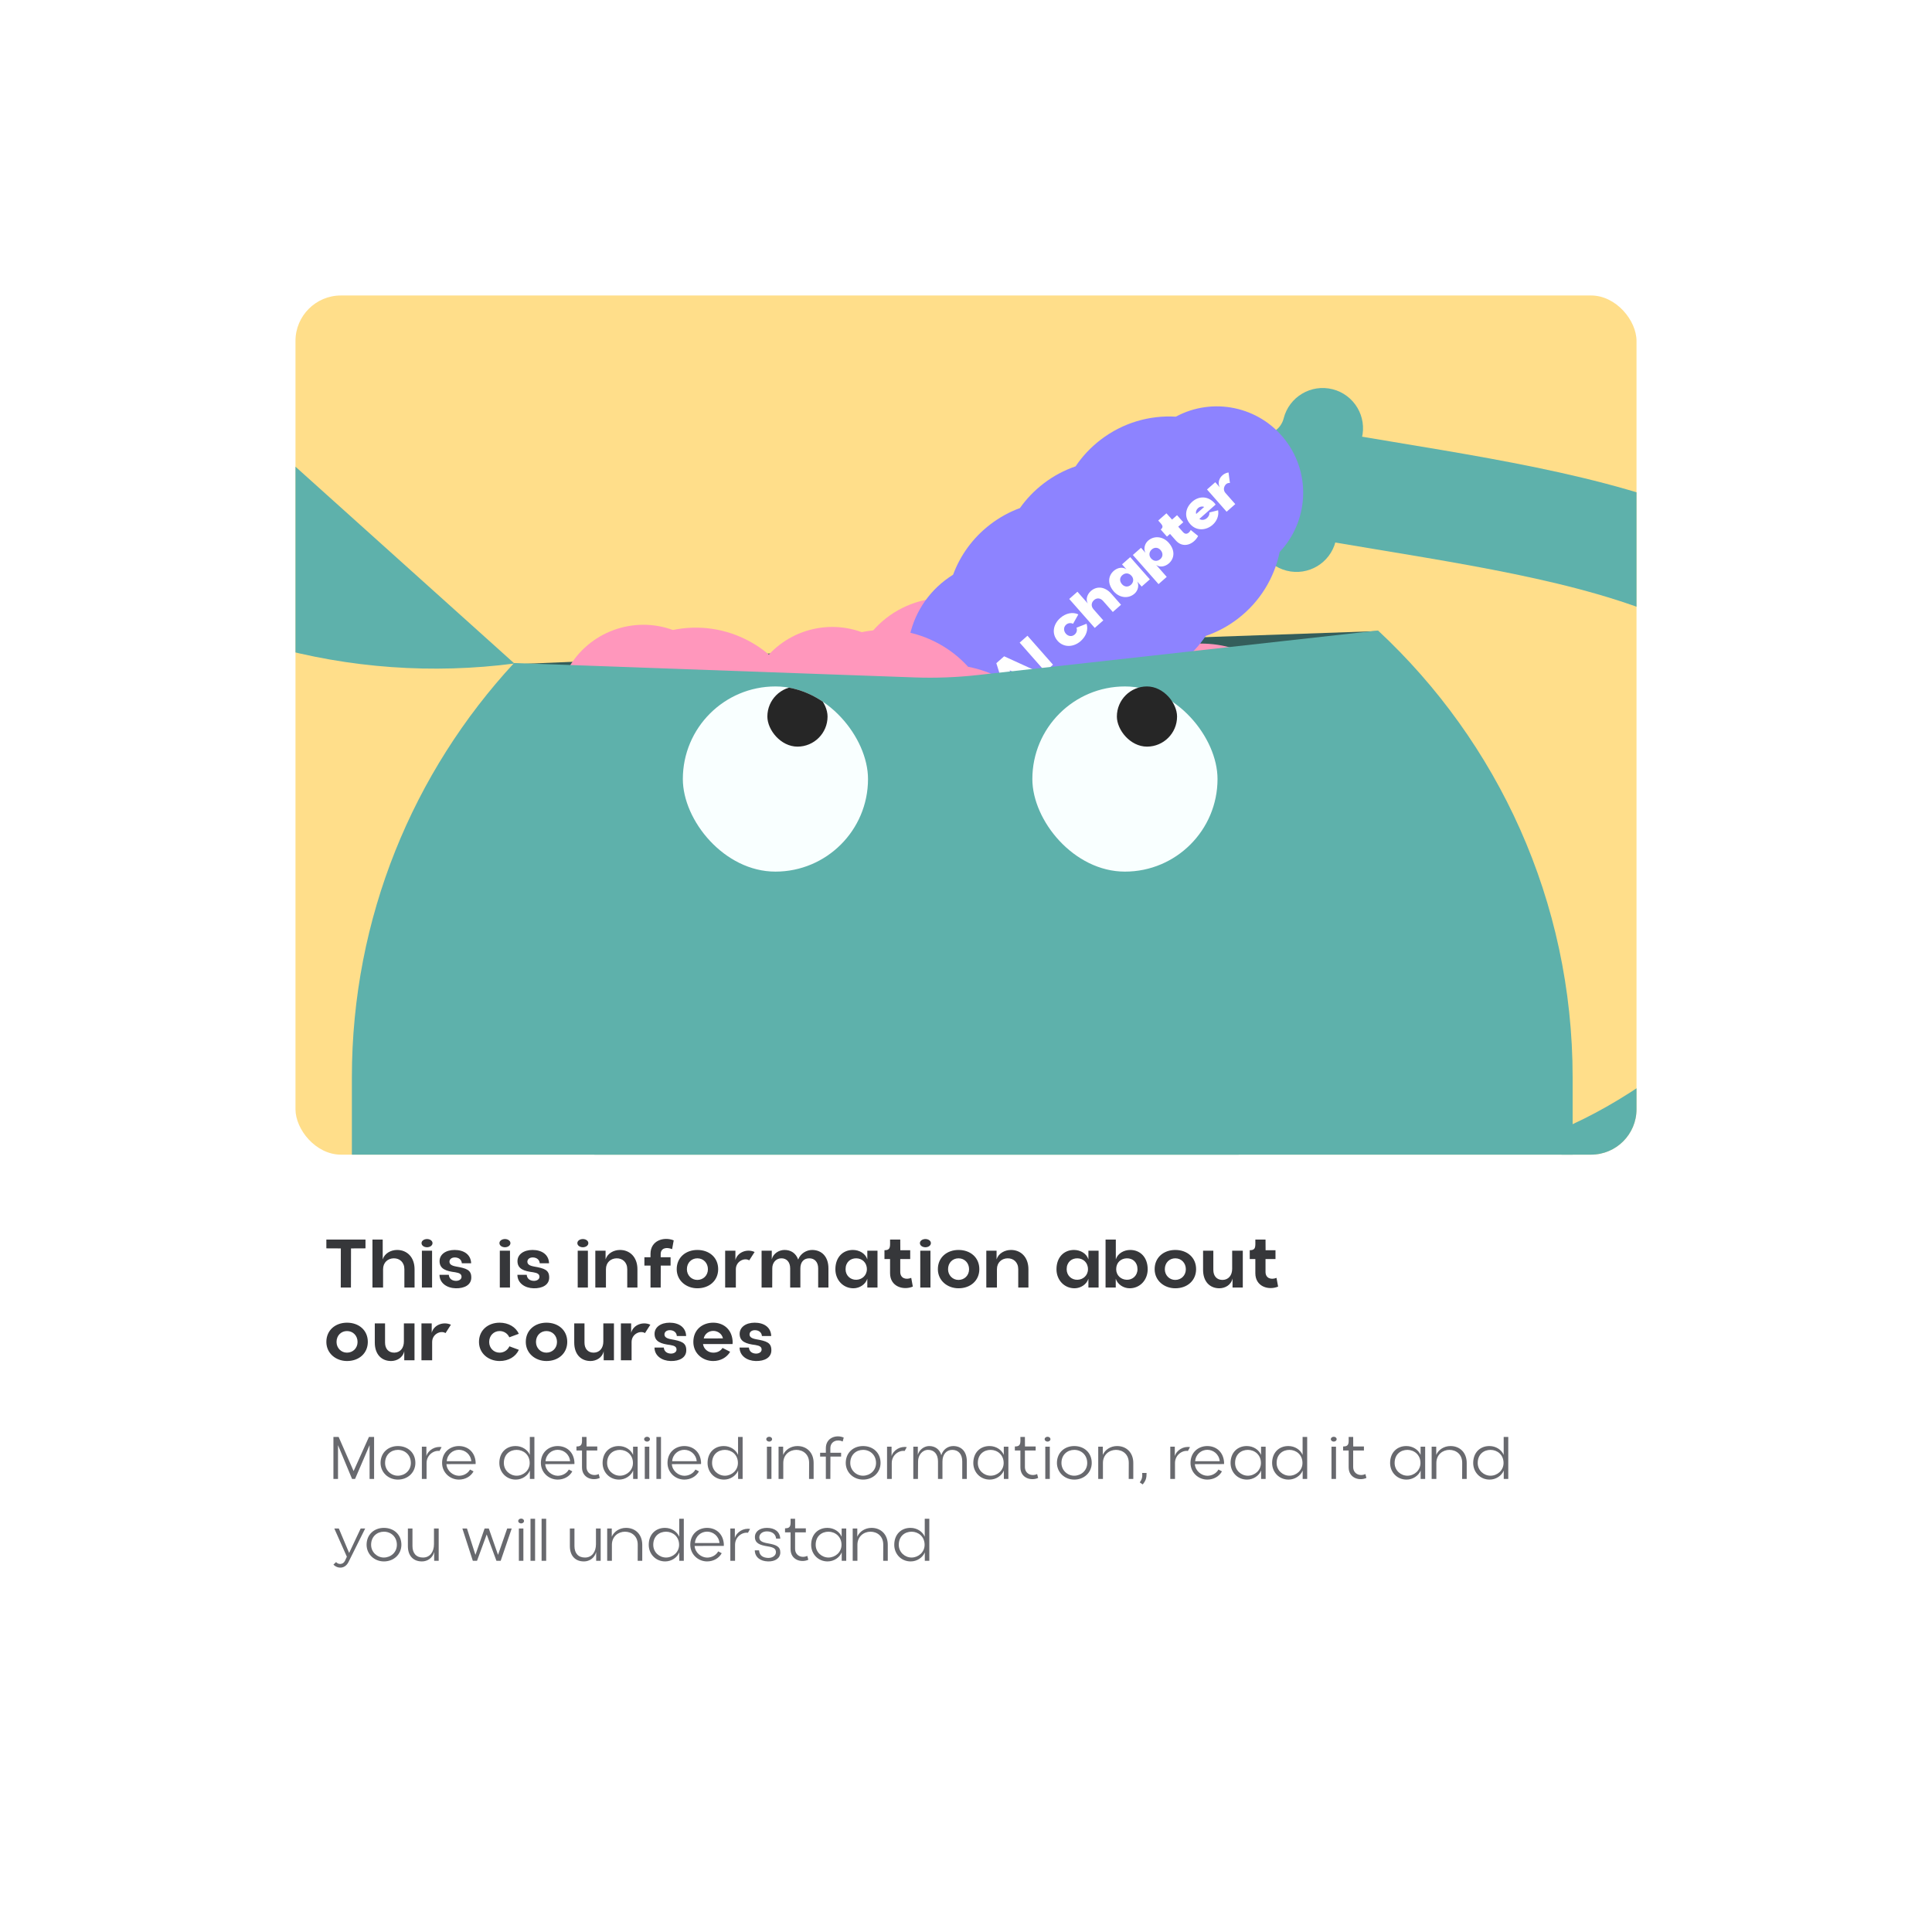 <svg width="425" height="425" viewBox="0 0 425 425" fill="none" xmlns="http://www.w3.org/2000/svg">
<g filter="url(#filter0_d_594_7479)">
<rect x="56.623" y="53" width="312" height="311" rx="17" fill="white"/>
<g clip-path="url(#clip0_594_7479)">
<rect x="65" y="61" width="295" height="189" rx="10" fill="#FFDE8A"/>
<path d="M204.524 138.286L113.33 142.109L128.074 154.85L283.887 145.931L303 134.827L204.524 138.286Z" fill="#345E5B"/>
<path fill-rule="evenodd" clip-rule="evenodd" d="M298.45 94.988C297.553 96.396 297.035 98.095 297.142 99.762C297.215 100.897 297.114 102.063 296.819 103.225C296.499 104.487 295.976 105.643 295.294 106.668C294.254 108.23 293.856 110.23 294.035 112.098C294.13 113.086 294.059 114.107 293.801 115.124C292.597 119.871 287.773 122.742 283.027 121.538C278.281 120.334 275.409 115.51 276.613 110.764C277.041 109.079 276.906 107.196 276.099 105.656C274.868 103.305 274.465 100.508 275.169 97.733C275.931 94.731 277.842 92.325 280.312 90.865C281.347 90.253 282.083 89.206 282.378 88.04C283.582 83.294 288.406 80.423 293.152 81.627C297.898 82.831 300.77 87.654 299.566 92.4C299.327 93.343 298.945 94.211 298.45 94.988Z" fill="#5EB1AB"/>
<path d="M293.789 103.221C351.277 112.998 405.553 118.389 410.913 173.14C414.81 212.946 372.526 245.998 345.949 256.288" stroke="#5EB1AB" stroke-width="23.931"/>
<path fill-rule="evenodd" clip-rule="evenodd" d="M241.615 133.35C230.448 129.917 218.611 136.186 215.177 147.353C211.744 158.52 218.013 170.357 229.18 173.79C229.912 174.015 230.647 174.199 231.383 174.342C234.318 177.716 238.202 180.338 242.792 181.749C245.252 182.506 247.739 182.86 250.183 182.851C252.2 184.232 254.457 185.336 256.916 186.092C259.562 186.906 262.24 187.255 264.862 187.186C266.992 188.716 269.403 189.932 272.049 190.745C277.981 192.569 284.074 192.058 289.34 189.736C298.417 191.007 307.331 185.541 310.112 176.499C312.892 167.457 308.59 157.926 300.366 153.877C297.315 148.998 292.562 145.151 286.63 143.327C283.984 142.514 281.306 142.165 278.684 142.234C276.554 140.703 274.142 139.488 271.497 138.674C269.037 137.918 266.55 137.563 264.106 137.572C262.089 136.191 259.832 135.087 257.373 134.331C252.735 132.905 247.998 132.906 243.636 134.085C242.982 133.809 242.308 133.564 241.615 133.35Z" fill="#FF97BC"/>
<path fill-rule="evenodd" clip-rule="evenodd" d="M228.636 144.255C226.197 132.829 214.958 125.544 203.532 127.983C192.106 130.422 184.821 141.662 187.26 153.087C187.42 153.837 187.618 154.568 187.851 155.28C186.334 159.487 185.935 164.156 186.938 168.852C187.475 171.369 188.376 173.714 189.574 175.844C189.35 178.278 189.485 180.787 190.022 183.303C190.6 186.011 191.6 188.52 192.937 190.776C192.638 193.382 192.75 196.08 193.328 198.787C194.624 204.856 198.037 209.929 202.628 213.396C205.939 221.944 215.054 227.068 224.306 225.093C233.557 223.118 239.785 214.72 239.318 205.567C242.095 200.526 243.14 194.501 241.844 188.43C241.266 185.723 240.267 183.214 238.93 180.957C239.229 178.352 239.116 175.654 238.538 172.947C238.001 170.43 237.1 168.085 235.902 165.955C236.126 163.521 235.991 161.012 235.454 158.496C234.441 153.75 232.133 149.614 228.979 146.377C228.901 145.672 228.788 144.964 228.636 144.255Z" fill="#FF97BC"/>
<path fill-rule="evenodd" clip-rule="evenodd" d="M207.89 123.65C198.621 130.762 196.872 144.042 203.984 153.311C211.096 162.58 224.376 164.329 233.645 157.217C234.252 156.751 234.828 156.258 235.37 155.742C239.822 155.304 244.209 153.658 248.019 150.734C250.061 149.168 251.791 147.346 253.2 145.349C255.494 144.505 257.701 143.305 259.742 141.739C261.938 140.054 263.774 138.074 265.237 135.897C267.719 135.047 270.107 133.787 272.304 132.101C277.228 128.323 280.342 123.061 281.5 117.424C287.795 110.762 288.504 100.33 282.746 92.825C276.987 85.32 266.727 83.305 258.663 87.66C252.918 87.319 247.029 88.965 242.105 92.743C239.909 94.428 238.073 96.408 236.61 98.585C234.128 99.434 231.74 100.695 229.544 102.38C227.502 103.947 225.771 105.769 224.363 107.766C222.069 108.61 219.862 109.81 217.82 111.376C213.971 114.329 211.228 118.19 209.66 122.428C209.056 122.802 208.466 123.209 207.89 123.65Z" fill="#8D83FF"/>
<path d="M223.849 149.081L221.956 150.748L219.172 141.885L220.89 140.371L229.351 144.233L227.469 145.892L225.279 144.906L223.136 146.794L223.849 149.081ZM222.099 143.456L222.521 144.85L223.428 144.05L222.099 143.456ZM231.636 142.22L229.918 143.734L224.304 137.363L226.023 135.849L231.636 142.22ZM237.714 137.037C236.218 138.355 234.064 138.538 232.675 137.001C231.279 135.436 231.658 133.336 233.232 131.95C234.448 130.878 235.972 130.564 237.211 131.153L236.05 133.222C235.564 132.981 234.978 133.017 234.525 133.417C233.907 133.961 233.953 134.812 234.472 135.401C234.991 135.99 235.803 136.114 236.412 135.578C236.885 135.161 236.994 134.585 236.807 134.081L239.023 133.209C239.434 134.493 238.979 135.923 237.714 137.037ZM242.702 132.471L240.82 134.129L235.206 127.758L237.012 126.167L239.283 128.745C238.753 127.754 239.24 126.673 239.946 126.034C241.204 124.892 243.022 124.97 244.468 126.612L246.602 129.035L244.797 130.625L242.654 128.192C242.058 127.517 241.241 127.465 240.641 128.029C240.05 128.566 239.964 129.362 240.559 130.038L242.702 132.471ZM249.61 126.556C248.246 127.792 246.266 127.53 245.025 126.121C243.579 124.48 243.73 122.666 245.031 121.554C245.744 120.943 246.888 120.587 247.794 121.246L246.825 120.145L248.63 118.555L252.942 123.449L251.146 125.031L250.168 123.921C250.631 124.816 250.306 125.926 249.61 126.556ZM248.802 124.628C249.373 124.108 249.461 123.293 248.916 122.675C248.321 121.999 247.52 121.985 246.913 122.503C246.278 123.028 246.226 123.845 246.821 124.521C247.383 125.158 248.211 125.183 248.802 124.628ZM256.657 122.903L254.852 124.493L249.204 118.083L251 116.501L251.969 117.602C251.506 116.706 251.832 115.597 252.518 114.975C253.891 113.731 255.862 114.001 257.103 115.411C258.541 117.042 258.389 118.856 257.098 119.959C256.385 120.57 255.241 120.926 254.335 120.267L256.657 122.903ZM255.217 119.01C255.842 118.494 255.893 117.677 255.298 117.001C254.737 116.364 253.917 116.348 253.336 116.895C252.765 117.415 252.677 118.23 253.213 118.838C253.808 119.514 254.591 119.527 255.217 119.01ZM261.94 112.59L263.561 113.905C262.616 115.732 260.282 116.742 258.65 114.888L257.382 113.45L256.706 114.045L255.337 112.491C256.109 111.811 255.639 111.471 254.788 110.506L256.593 108.915L257.828 110.297L258.928 109.327L260.298 110.882L259.187 111.86L260.234 113.047C260.795 113.684 261.447 113.47 261.94 112.59ZM266.751 111.455C265.38 112.662 263.241 112.901 261.829 111.298C260.298 109.561 260.898 107.575 262.269 106.367C263.649 105.151 265.449 105.091 266.846 106.347C267.045 106.514 267.266 106.765 267.416 106.993L263.835 110.149C264.35 110.5 264.995 110.395 265.467 109.997C265.9 109.632 266.102 109.18 266.039 108.739L267.956 108.249C268.159 109.374 267.736 110.587 266.751 111.455ZM263.137 109.066L264.894 107.518C264.469 107.327 263.915 107.437 263.528 107.796C263.17 108.11 262.992 108.628 263.137 109.066ZM271.733 106.894L269.832 108.569L265.519 103.675L267.334 102.076L268.329 103.205C267.595 101.846 268.648 100.181 270.25 99.936L270.559 102.252C269.548 102.097 268.765 103.524 269.573 104.442L271.733 106.894Z" fill="white"/>
<path fill-rule="evenodd" clip-rule="evenodd" d="M224.418 200.196C234.618 205.894 247.505 202.244 253.203 192.045C258.901 181.845 255.251 168.958 245.052 163.26C244.383 162.886 243.703 162.553 243.014 162.259C240.85 158.344 237.602 154.967 233.41 152.625C231.163 151.37 228.805 150.502 226.413 149.999C224.73 148.226 222.755 146.674 220.509 145.419C218.093 144.069 215.548 143.167 212.97 142.685C211.207 140.742 209.104 139.047 206.688 137.697C201.27 134.671 195.205 133.893 189.57 135.061C180.96 131.916 171.099 135.393 166.485 143.651C161.872 151.91 164.081 162.13 171.273 167.812C173.233 173.223 177.075 177.98 182.494 181.007C184.91 182.357 187.455 183.259 190.033 183.741C191.795 185.684 193.898 187.378 196.315 188.728C198.562 189.983 200.919 190.852 203.312 191.355C204.994 193.128 206.969 194.68 209.216 195.935C213.452 198.301 218.083 199.293 222.596 199.055C223.178 199.461 223.785 199.842 224.418 200.196Z" fill="#FF97BC"/>
<path fill-rule="evenodd" clip-rule="evenodd" d="M182.871 199.72C193.071 205.418 205.958 201.769 211.656 191.569C217.354 181.369 213.704 168.482 203.505 162.784C202.836 162.411 202.156 162.077 201.467 161.783C199.303 157.869 196.055 154.491 191.863 152.149C189.616 150.894 187.258 150.026 184.866 149.523C183.184 147.75 181.208 146.198 178.962 144.943C176.546 143.593 174.001 142.691 171.423 142.209C169.66 140.266 167.557 138.572 165.141 137.222C159.723 134.195 153.658 133.418 148.023 134.585C139.414 131.44 129.552 134.917 124.938 143.176C120.325 151.434 122.535 161.654 129.726 167.336C131.686 172.747 135.528 177.504 140.947 180.531C143.363 181.881 145.908 182.783 148.486 183.265C150.248 185.208 152.352 186.903 154.768 188.253C157.015 189.508 159.373 190.376 161.765 190.879C163.447 192.652 165.423 194.204 167.669 195.459C171.905 197.825 176.537 198.817 181.049 198.579C181.631 198.985 182.238 199.367 182.871 199.72Z" fill="#FF97BC"/>
<path fill-rule="evenodd" clip-rule="evenodd" d="M113.083 141.852C90.939 165.794 77.406 197.817 77.406 233.001V369.45C77.406 443.606 137.521 503.721 211.677 503.721C285.832 503.721 345.947 443.606 345.947 369.45V233.001C345.947 194.184 329.476 159.214 303.14 134.7L215.058 144.498C210.454 145.01 205.817 145.184 201.187 145.018L113.083 141.852Z" fill="#5EB1AB"/>
<g clip-path="url(#clip1_594_7479)">
<rect x="150.211" y="147.004" width="40.734" height="40.734" rx="20.367" fill="#F9FFFF"/>
<rect x="168.805" y="147.004" width="13.239" height="13.239" rx="6.619" fill="#262626"/>
</g>
<rect x="227.096" y="147.004" width="40.734" height="40.734" rx="20.367" fill="#F9FFFF"/>
<rect x="245.689" y="147.004" width="13.239" height="13.239" rx="6.619" fill="#262626"/>
<rect x="130.75" y="192.824" width="141.731" height="67.717" fill="#5EB1AB"/>
<path fill-rule="evenodd" clip-rule="evenodd" d="M9.819 111.941C39.752 136.898 77.338 146.619 113.159 141.958L45.891 81.484C43.129 79.001 40.184 76.73 37.08 74.691L-37.397 25.744C-33.274 58.238 -17.323 89.311 9.819 111.941Z" fill="#5EB1AB"/>
</g>
<path d="M77.2 279.235H74.96L74.976 270.627L71.792 270.611V268.675H80.4V270.611L77.216 270.627L77.2 279.235ZM84.268 279.235H81.932V268.675H84.188V273.043C84.604 271.699 85.98 270.979 87.324 270.963C89.516 270.947 91.196 272.531 91.196 275.219V279.235H88.956V275.203C88.956 273.667 87.916 272.787 86.62 272.803C85.34 272.819 84.268 273.699 84.268 275.203V279.235ZM93.944 270.371C93.32 270.371 92.728 270.019 92.728 269.459C92.728 268.915 93.32 268.563 93.944 268.563C94.552 268.563 95.144 268.915 95.144 269.459C95.144 270.019 94.552 270.371 93.944 270.371ZM95.048 279.235H92.808V271.123H95.048V279.235ZM100.233 279.395C98.312 279.347 96.697 278.259 96.68 276.435H98.728C98.808 277.331 99.465 277.731 100.265 277.763C100.921 277.779 101.513 277.459 101.529 276.899C101.545 276.307 101.145 276.035 100.169 275.875C98.105 275.619 96.728 275.139 96.697 273.475C96.665 271.955 98.056 270.963 100.009 270.963C102.025 270.963 103.577 271.955 103.641 273.891H101.593C101.545 273.139 100.953 272.627 100.089 272.611C99.353 272.595 98.873 272.995 98.873 273.555C98.888 274.099 99.288 274.419 100.345 274.611C102.633 275.011 103.689 275.363 103.673 277.043C103.673 278.627 102.201 279.443 100.233 279.395ZM111.083 270.371C110.459 270.371 109.867 270.019 109.867 269.459C109.867 268.915 110.459 268.563 111.083 268.563C111.691 268.563 112.283 268.915 112.283 269.459C112.283 270.019 111.691 270.371 111.083 270.371ZM112.187 279.235H109.947V271.123H112.187V279.235ZM117.371 279.395C115.451 279.347 113.835 278.259 113.819 276.435H115.867C115.947 277.331 116.603 277.731 117.403 277.763C118.059 277.779 118.651 277.459 118.667 276.899C118.683 276.307 118.283 276.035 117.307 275.875C115.243 275.619 113.867 275.139 113.835 273.475C113.803 271.955 115.195 270.963 117.147 270.963C119.163 270.963 120.715 271.955 120.779 273.891H118.731C118.683 273.139 118.091 272.627 117.227 272.611C116.491 272.595 116.011 272.995 116.011 273.555C116.027 274.099 116.427 274.419 117.483 274.611C119.771 275.011 120.827 275.363 120.811 277.043C120.811 278.627 119.339 279.443 117.371 279.395ZM128.221 270.371C127.597 270.371 127.005 270.019 127.005 269.459C127.005 268.915 127.597 268.563 128.221 268.563C128.829 268.563 129.421 268.915 129.421 269.459C129.421 270.019 128.829 270.371 128.221 270.371ZM129.325 279.235H127.085V271.123H129.325V279.235ZM133.294 279.235H130.958V271.123H133.214V273.043C133.63 271.699 135.006 270.979 136.35 270.963C138.542 270.947 140.222 272.531 140.222 275.219V279.235H137.982V275.203C137.982 273.667 136.942 272.787 135.646 272.803C134.366 272.819 133.294 273.699 133.294 275.203V279.235ZM145.338 279.235H143.098V274.403H141.754V272.563H143.098V271.811C143.098 268.867 146.042 267.987 148.202 268.851L147.85 270.787C146.586 270.275 145.338 270.547 145.338 271.875V272.563H147.514V274.403H145.354L145.338 279.235ZM153.407 279.395C150.959 279.395 148.879 277.715 148.863 275.219C148.847 272.611 150.863 270.963 153.407 270.963C155.999 270.963 157.999 272.611 157.983 275.219C157.967 277.683 156.063 279.395 153.407 279.395ZM153.391 277.555C154.703 277.555 155.727 276.579 155.727 275.203C155.727 273.827 154.735 272.803 153.407 272.803C152.111 272.803 151.103 273.779 151.103 275.203C151.103 276.531 152.111 277.555 153.391 277.555ZM161.871 279.235H159.519V271.123H161.775V273.187C162.223 271.443 164.335 270.643 165.999 271.411L164.815 273.251C163.743 272.579 161.871 273.475 161.871 275.203V279.235ZM169.87 279.235H167.534V271.123H169.774V273.043C170.062 271.763 171.342 270.979 172.542 270.963C173.998 270.947 175.086 271.699 175.582 273.075C176.094 271.747 177.39 270.947 178.702 270.963C180.766 270.995 182.238 272.435 182.238 275.011V279.235H179.982V275.011C179.982 273.667 179.23 272.787 177.998 272.803C176.766 272.819 176.062 273.683 176.062 275.027V279.235H173.822V275.011C173.822 273.651 173.054 272.771 171.838 272.803C170.67 272.835 169.886 273.795 169.886 274.995L169.87 279.235ZM187.767 279.395C185.463 279.411 183.767 277.555 183.767 275.219C183.767 272.531 185.447 270.947 187.655 270.963C188.999 270.979 190.375 271.699 190.791 273.043V271.123H193.031V279.235H190.791V277.283C190.407 278.547 189.095 279.379 187.767 279.395ZM188.359 277.523C189.607 277.507 190.695 276.579 190.695 275.203C190.695 273.715 189.623 272.819 188.359 272.803C187.063 272.787 186.007 273.667 186.007 275.203C186.007 276.595 187.079 277.555 188.359 277.523ZM200.452 277.107L200.804 279.027C198.66 279.907 195.796 279.011 195.796 276.083V272.963H194.564V271.027C195.972 271.011 195.796 270.211 195.796 268.675H198.036L198.052 271.027H200.228V272.963H198.036V275.795C198.036 277.139 199.188 277.603 200.452 277.107ZM203.576 270.371C202.952 270.371 202.36 270.019 202.36 269.459C202.36 268.915 202.952 268.563 203.576 268.563C204.184 268.563 204.776 268.915 204.776 269.459C204.776 270.019 204.184 270.371 203.576 270.371ZM204.68 279.235H202.44V271.123H204.68V279.235ZM210.856 279.395C208.408 279.395 206.328 277.715 206.312 275.219C206.296 272.611 208.312 270.963 210.856 270.963C213.448 270.963 215.448 272.611 215.432 275.219C215.416 277.683 213.512 279.395 210.856 279.395ZM210.84 277.555C212.152 277.555 213.176 276.579 213.176 275.203C213.176 273.827 212.184 272.803 210.856 272.803C209.56 272.803 208.552 273.779 208.552 275.203C208.552 276.531 209.56 277.555 210.84 277.555ZM219.304 279.235H216.968V271.123H219.224V273.043C219.64 271.699 221.016 270.979 222.36 270.963C224.552 270.947 226.232 272.531 226.232 275.219V279.235H223.992V275.203C223.992 273.667 222.952 272.787 221.656 272.803C220.376 272.819 219.304 273.699 219.304 275.203V279.235ZM236.404 279.395C234.1 279.411 232.404 277.555 232.404 275.219C232.404 272.531 234.084 270.947 236.292 270.963C237.636 270.979 239.012 271.699 239.428 273.043V271.123H241.668V279.235H239.428V277.283C239.044 278.547 237.732 279.379 236.404 279.395ZM236.996 277.523C238.244 277.507 239.332 276.579 239.332 275.203C239.332 273.715 238.26 272.819 236.996 272.803C235.7 272.787 234.644 273.667 234.644 275.203C234.644 276.595 235.716 277.555 236.996 277.523ZM248.465 279.395C247.137 279.379 245.841 278.547 245.441 277.283V279.235H243.201V268.675H245.457V273.043C245.873 271.699 247.249 270.979 248.593 270.963C250.785 270.947 252.465 272.531 252.465 275.219C252.465 277.555 250.785 279.411 248.465 279.395ZM247.889 277.523C249.153 277.555 250.225 276.595 250.225 275.203C250.225 273.667 249.185 272.787 247.889 272.803C246.609 272.819 245.537 273.699 245.537 275.203C245.537 276.579 246.625 277.507 247.889 277.523ZM258.541 279.395C256.093 279.395 254.013 277.715 253.997 275.219C253.981 272.611 255.997 270.963 258.541 270.963C261.133 270.963 263.133 272.611 263.117 275.219C263.101 277.683 261.197 279.395 258.541 279.395ZM258.525 277.555C259.837 277.555 260.861 276.579 260.861 275.203C260.861 273.827 259.869 272.803 258.541 272.803C257.245 272.803 256.237 273.779 256.237 275.203C256.237 276.531 257.245 277.555 258.525 277.555ZM268.268 279.395C266.14 279.411 264.652 277.923 264.652 275.347V271.123H266.908V275.347C266.908 276.707 267.676 277.571 268.956 277.555C270.268 277.523 271.052 276.531 271.052 275.107V271.123H273.388V279.235H271.132V277.235C270.812 278.707 269.468 279.379 268.268 279.395ZM280.805 277.107L281.157 279.027C279.013 279.907 276.149 279.011 276.149 276.083V272.963H274.917V271.027C276.325 271.011 276.149 270.211 276.149 268.675H278.389L278.405 271.027H280.581V272.963H278.389V275.795C278.389 277.139 279.541 277.603 280.805 277.107ZM76.336 295.395C73.888 295.395 71.808 293.715 71.792 291.219C71.776 288.611 73.792 286.963 76.336 286.963C78.928 286.963 80.928 288.611 80.912 291.219C80.896 293.683 78.992 295.395 76.336 295.395ZM76.32 293.555C77.632 293.555 78.656 292.579 78.656 291.203C78.656 289.827 77.664 288.803 76.336 288.803C75.04 288.803 74.032 289.779 74.032 291.203C74.032 292.531 75.04 293.555 76.32 293.555ZM86.063 295.395C83.935 295.411 82.447 293.923 82.447 291.347V287.123H84.703V291.347C84.703 292.707 85.471 293.571 86.751 293.555C88.063 293.523 88.847 292.531 88.847 291.107V287.123H91.183V295.235H88.927V293.235C88.607 294.707 87.263 295.379 86.063 295.395ZM95.064 295.235H92.712V287.123H94.968V289.187C95.416 287.443 97.528 286.643 99.192 287.411L98.008 289.251C96.936 288.579 95.064 289.475 95.064 291.203V295.235ZM109.911 295.395C107.463 295.395 105.383 293.731 105.367 291.219C105.351 288.611 107.367 286.963 109.911 286.963C111.847 286.963 113.479 287.923 114.119 289.411L112.039 290.179C111.671 289.347 110.855 288.803 109.911 288.803C108.615 288.803 107.607 289.811 107.607 291.203C107.607 292.547 108.615 293.555 109.895 293.555C110.887 293.555 111.687 292.979 112.055 292.163L114.135 292.931C113.463 294.419 111.895 295.395 109.911 295.395ZM120.208 295.395C117.76 295.395 115.68 293.715 115.664 291.219C115.648 288.611 117.664 286.963 120.208 286.963C122.8 286.963 124.8 288.611 124.784 291.219C124.768 293.683 122.864 295.395 120.208 295.395ZM120.192 293.555C121.504 293.555 122.528 292.579 122.528 291.203C122.528 289.827 121.536 288.803 120.208 288.803C118.912 288.803 117.904 289.779 117.904 291.203C117.904 292.531 118.912 293.555 120.192 293.555ZM129.935 295.395C127.807 295.411 126.319 293.923 126.319 291.347V287.123H128.575V291.347C128.575 292.707 129.343 293.571 130.623 293.555C131.935 293.523 132.719 292.531 132.719 291.107V287.123H135.055V295.235H132.799V293.235C132.479 294.707 131.135 295.379 129.935 295.395ZM138.936 295.235H136.584V287.123H138.84V289.187C139.288 287.443 141.4 286.643 143.064 287.411L141.88 289.251C140.808 288.579 138.936 289.475 138.936 291.203V295.235ZM147.526 295.395C145.606 295.347 143.99 294.259 143.974 292.435H146.022C146.102 293.331 146.758 293.731 147.558 293.763C148.214 293.779 148.806 293.459 148.822 292.899C148.838 292.307 148.438 292.035 147.462 291.875C145.398 291.619 144.022 291.139 143.99 289.475C143.958 287.955 145.35 286.963 147.302 286.963C149.318 286.963 150.87 287.955 150.934 289.891H148.886C148.838 289.139 148.246 288.627 147.382 288.611C146.646 288.595 146.166 288.995 146.166 289.555C146.182 290.099 146.582 290.419 147.638 290.611C149.926 291.011 150.982 291.363 150.966 293.043C150.966 294.627 149.494 295.443 147.526 295.395ZM156.889 295.395C154.617 295.395 152.521 293.763 152.521 291.203C152.521 288.403 154.617 286.963 156.889 286.963C159.129 286.963 160.905 288.387 161.145 290.819C161.177 291.075 161.177 291.395 161.145 291.667H154.649C154.809 292.819 155.833 293.555 156.889 293.555C157.737 293.571 158.537 293.203 158.937 292.515L160.617 293.363C159.881 294.627 158.489 295.395 156.889 295.395ZM154.809 290.435L159.033 290.419C158.825 289.395 157.865 288.755 156.889 288.771C155.945 288.771 155.017 289.395 154.809 290.435ZM166.244 295.395C164.324 295.347 162.708 294.259 162.692 292.435H164.74C164.82 293.331 165.476 293.731 166.276 293.763C166.932 293.779 167.524 293.459 167.54 292.899C167.556 292.307 167.156 292.035 166.18 291.875C164.116 291.619 162.74 291.139 162.708 289.475C162.676 287.955 164.068 286.963 166.02 286.963C168.036 286.963 169.588 287.955 169.652 289.891H167.604C167.556 289.139 166.964 288.627 166.1 288.611C165.364 288.595 164.884 288.995 164.884 289.555C164.9 290.099 165.3 290.419 166.356 290.611C168.644 291.011 169.7 291.363 169.684 293.043C169.684 294.627 168.212 295.443 166.244 295.395Z" fill="#36373A"/>
<path d="M74.355 321.34H73.347V312.1H74.495L77.785 319.604L81.159 312.1H82.293V321.34H81.299V313.906L78.107 321.34H77.449L74.355 313.906V321.34ZM87.525 321.48C85.425 321.48 83.731 319.912 83.717 317.826C83.717 315.558 85.383 314.102 87.525 314.102C89.709 314.102 91.375 315.558 91.375 317.826C91.361 319.912 89.723 321.48 87.525 321.48ZM87.511 320.626C89.009 320.626 90.381 319.52 90.381 317.826C90.381 316.076 89.093 314.942 87.525 314.942C86.027 314.942 84.711 316.006 84.711 317.826C84.711 319.436 86.041 320.626 87.511 320.626ZM93.838 321.34H92.802V314.242H93.796V316.314C94.202 314.956 95.756 314.088 97.142 314.34L96.68 315.18C95.42 314.998 93.838 316.062 93.838 317.84V321.34ZM100.948 321.48C98.988 321.48 97.252 319.94 97.252 317.812C97.252 315.46 98.988 314.102 100.948 314.102C102.838 314.102 104.462 315.334 104.63 317.63V318.064L98.204 318.078C98.316 319.59 99.674 320.626 100.948 320.64C101.9 320.64 102.894 320.178 103.398 319.268L104.168 319.674C103.538 320.822 102.306 321.48 100.948 321.48ZM98.274 317.434H103.678C103.524 315.866 102.25 314.928 100.948 314.928C99.66 314.928 98.4 315.866 98.274 317.434ZM113.469 321.48C111.411 321.494 109.843 319.884 109.843 317.826C109.843 315.502 111.397 314.088 113.427 314.102C114.813 314.102 116.059 314.886 116.549 316.048V312.1H117.557V321.34H116.563V319.492C116.087 320.654 114.827 321.48 113.469 321.48ZM113.665 320.626C115.149 320.612 116.521 319.464 116.521 317.826C116.521 315.992 115.135 314.956 113.665 314.942C112.181 314.942 110.837 315.908 110.837 317.826C110.837 319.478 112.195 320.626 113.665 320.626ZM122.679 321.48C120.719 321.48 118.983 319.94 118.983 317.812C118.983 315.46 120.719 314.102 122.679 314.102C124.569 314.102 126.193 315.334 126.361 317.63V318.064L119.935 318.078C120.047 319.59 121.405 320.626 122.679 320.64C123.631 320.64 124.625 320.178 125.129 319.268L125.899 319.674C125.269 320.822 124.037 321.48 122.679 321.48ZM120.005 317.434H125.409C125.255 315.866 123.981 314.928 122.679 314.928C121.391 314.928 120.131 315.866 120.005 317.434ZM131.709 320.262L131.933 321.116C130.351 321.83 128.027 321.144 128.027 318.778V315.082H126.809V314.2C128.209 314.2 128.027 313.36 128.027 312.1H129.021L129.035 314.2H131.387V315.082H129.021V318.694C129.021 320.248 130.505 320.822 131.709 320.262ZM136.184 321.48C134.126 321.494 132.558 319.884 132.558 317.826C132.558 315.502 134.112 314.088 136.142 314.102C137.528 314.102 138.774 314.886 139.264 316.048V314.242H140.272V321.34H139.278V319.492C138.802 320.654 137.542 321.48 136.184 321.48ZM136.38 320.626C137.864 320.612 139.236 319.464 139.236 317.826C139.236 316.02 137.85 314.956 136.38 314.942C134.896 314.942 133.552 315.908 133.552 317.826C133.552 319.478 134.91 320.626 136.38 320.626ZM142.342 313.122C142.006 313.122 141.698 312.898 141.698 312.59C141.698 312.268 142.006 312.058 142.342 312.058C142.678 312.058 142.972 312.268 142.972 312.59C142.972 312.898 142.678 313.122 142.342 313.122ZM142.832 321.34H141.838V314.242H142.832V321.34ZM145.405 321.34H144.397V312.1H145.405V321.34ZM150.534 321.48C148.574 321.48 146.838 319.94 146.838 317.812C146.838 315.46 148.574 314.102 150.534 314.102C152.424 314.102 154.048 315.334 154.216 317.63V318.064L147.79 318.078C147.902 319.59 149.26 320.626 150.534 320.64C151.486 320.64 152.48 320.178 152.984 319.268L153.754 319.674C153.124 320.822 151.892 321.48 150.534 321.48ZM147.86 317.434H153.264C153.11 315.866 151.836 314.928 150.534 314.928C149.246 314.928 147.986 315.866 147.86 317.434ZM159.275 321.48C157.217 321.494 155.649 319.884 155.649 317.826C155.649 315.502 157.203 314.088 159.233 314.102C160.619 314.102 161.865 314.886 162.355 316.048V312.1H163.363V321.34H162.369V319.492C161.893 320.654 160.633 321.48 159.275 321.48ZM159.471 320.626C160.955 320.612 162.327 319.464 162.327 317.826C162.327 315.992 160.941 314.956 159.471 314.942C157.987 314.942 156.643 315.908 156.643 317.826C156.643 319.478 158.001 320.626 159.471 320.626ZM169.212 313.122C168.876 313.122 168.568 312.898 168.568 312.59C168.568 312.268 168.876 312.058 169.212 312.058C169.548 312.058 169.842 312.268 169.842 312.59C169.842 312.898 169.548 313.122 169.212 313.122ZM169.702 321.34H168.708V314.242H169.702V321.34ZM172.304 321.34H171.268V314.242H172.276V316.048C172.766 314.886 174.012 314.102 175.398 314.102C177.428 314.088 178.982 315.502 178.982 317.826V321.34H177.974L177.988 317.826C178.002 315.908 176.644 314.942 175.16 314.942C173.69 314.956 172.304 315.992 172.304 317.826V321.34ZM182.662 321.34H181.668V316.412H180.408V315.572H181.668V314.578C181.668 312.212 184.02 311.526 185.602 312.24L185.378 313.094C184.174 312.534 182.662 313.038 182.662 314.592V315.572H185.028V316.412H182.676L182.662 321.34ZM189.855 321.48C187.755 321.48 186.061 319.912 186.047 317.826C186.047 315.558 187.713 314.102 189.855 314.102C192.039 314.102 193.705 315.558 193.705 317.826C193.691 319.912 192.053 321.48 189.855 321.48ZM189.841 320.626C191.339 320.626 192.711 319.52 192.711 317.826C192.711 316.076 191.423 314.942 189.855 314.942C188.357 314.942 187.041 316.006 187.041 317.826C187.041 319.436 188.371 320.626 189.841 320.626ZM196.168 321.34H195.132V314.242H196.126V316.314C196.532 314.956 198.086 314.088 199.472 314.34L199.01 315.18C197.75 314.998 196.168 316.062 196.168 317.84V321.34ZM201.93 321.34H200.908V314.242H201.902V316.048C202.154 314.998 203.232 314.116 204.366 314.102C205.696 314.088 206.718 314.816 207.068 316.118C207.418 314.9 208.482 314.088 209.714 314.102C211.52 314.116 212.682 315.334 212.682 317.462V321.34H211.674V317.476C211.674 315.908 210.848 314.942 209.462 314.942C208.174 314.956 207.32 315.964 207.32 317.49V321.34H206.34V317.476C206.34 315.894 205.486 314.914 204.128 314.942C202.84 314.97 201.958 316.174 201.958 317.448L201.93 321.34ZM217.734 321.48C215.676 321.494 214.108 319.884 214.108 317.826C214.108 315.502 215.662 314.088 217.692 314.102C219.078 314.102 220.324 314.886 220.814 316.048V314.242H221.822V321.34H220.828V319.492C220.352 320.654 219.092 321.48 217.734 321.48ZM217.93 320.626C219.414 320.612 220.786 319.464 220.786 317.826C220.786 316.02 219.4 314.956 217.93 314.942C216.446 314.942 215.102 315.908 215.102 317.826C215.102 319.478 216.46 320.626 217.93 320.626ZM228.147 320.262L228.371 321.116C226.789 321.83 224.465 321.144 224.465 318.778V315.082H223.247V314.2C224.647 314.2 224.465 313.36 224.465 312.1H225.459L225.473 314.2H227.825V315.082H225.459V318.694C225.459 320.248 226.943 320.822 228.147 320.262ZM230.446 313.122C230.11 313.122 229.802 312.898 229.802 312.59C229.802 312.268 230.11 312.058 230.446 312.058C230.782 312.058 231.076 312.268 231.076 312.59C231.076 312.898 230.782 313.122 230.446 313.122ZM230.936 321.34H229.942V314.242H230.936V321.34ZM236.31 321.48C234.21 321.48 232.516 319.912 232.502 317.826C232.502 315.558 234.168 314.102 236.31 314.102C238.494 314.102 240.16 315.558 240.16 317.826C240.146 319.912 238.508 321.48 236.31 321.48ZM236.296 320.626C237.794 320.626 239.166 319.52 239.166 317.826C239.166 316.076 237.878 314.942 236.31 314.942C234.812 314.942 233.496 316.006 233.496 317.826C233.496 319.436 234.826 320.626 236.296 320.626ZM242.623 321.34H241.587V314.242H242.595V316.048C243.085 314.886 244.331 314.102 245.717 314.102C247.747 314.088 249.301 315.502 249.301 317.826V321.34H248.293L248.307 317.826C248.321 315.908 246.963 314.942 245.479 314.942C244.009 314.956 242.623 315.992 242.623 317.826V321.34ZM251.37 322.544L250.726 322.096C251.174 321.466 251.342 320.962 251.258 320.024H252.224C252.224 321.158 252.056 321.718 251.37 322.544ZM258.475 321.34H257.439V314.242H258.433V316.314C258.839 314.956 260.393 314.088 261.779 314.34L261.317 315.18C260.057 314.998 258.475 316.062 258.475 317.84V321.34ZM265.585 321.48C263.625 321.48 261.889 319.94 261.889 317.812C261.889 315.46 263.625 314.102 265.585 314.102C267.475 314.102 269.099 315.334 269.267 317.63V318.064L262.841 318.078C262.953 319.59 264.311 320.626 265.585 320.64C266.537 320.64 267.531 320.178 268.035 319.268L268.805 319.674C268.175 320.822 266.943 321.48 265.585 321.48ZM262.911 317.434H268.315C268.161 315.866 266.887 314.928 265.585 314.928C264.297 314.928 263.037 315.866 262.911 317.434ZM274.326 321.48C272.268 321.494 270.7 319.884 270.7 317.826C270.7 315.502 272.254 314.088 274.284 314.102C275.67 314.102 276.916 314.886 277.406 316.048V314.242H278.414V321.34H277.42V319.492C276.944 320.654 275.684 321.48 274.326 321.48ZM274.522 320.626C276.006 320.612 277.378 319.464 277.378 317.826C277.378 316.02 275.992 314.956 274.522 314.942C273.038 314.942 271.694 315.908 271.694 317.826C271.694 319.478 273.052 320.626 274.522 320.626ZM283.465 321.48C281.407 321.494 279.839 319.884 279.839 317.826C279.839 315.502 281.393 314.088 283.423 314.102C284.809 314.102 286.055 314.886 286.545 316.048V312.1H287.553V321.34H286.559V319.492C286.083 320.654 284.823 321.48 283.465 321.48ZM283.661 320.626C285.145 320.612 286.517 319.464 286.517 317.826C286.517 315.992 285.131 314.956 283.661 314.942C282.177 314.942 280.833 315.908 280.833 317.826C280.833 319.478 282.191 320.626 283.661 320.626ZM293.403 313.122C293.067 313.122 292.759 312.898 292.759 312.59C292.759 312.268 293.067 312.058 293.403 312.058C293.739 312.058 294.033 312.268 294.033 312.59C294.033 312.898 293.739 313.122 293.403 313.122ZM293.893 321.34H292.899V314.242H293.893V321.34ZM300.359 320.262L300.583 321.116C299.001 321.83 296.677 321.144 296.677 318.778V315.082H295.459V314.2C296.859 314.2 296.677 313.36 296.677 312.1H297.671L297.685 314.2H300.037V315.082H297.671V318.694C297.671 320.248 299.155 320.822 300.359 320.262ZM309.42 321.48C307.362 321.494 305.794 319.884 305.794 317.826C305.794 315.502 307.348 314.088 309.378 314.102C310.764 314.102 312.01 314.886 312.5 316.048V314.242H313.508V321.34H312.514V319.492C312.038 320.654 310.778 321.48 309.42 321.48ZM309.616 320.626C311.1 320.612 312.472 319.464 312.472 317.826C312.472 316.02 311.086 314.956 309.616 314.942C308.132 314.942 306.788 315.908 306.788 317.826C306.788 319.478 308.146 320.626 309.616 320.626ZM315.969 321.34H314.933V314.242H315.941V316.048C316.431 314.886 317.677 314.102 319.063 314.102C321.093 314.088 322.647 315.502 322.647 317.826V321.34H321.639L321.653 317.826C321.667 315.908 320.309 314.942 318.825 314.942C317.355 314.956 315.969 315.992 315.969 317.826V321.34ZM327.699 321.48C325.641 321.494 324.073 319.884 324.073 317.826C324.073 315.502 325.627 314.088 327.657 314.102C329.043 314.102 330.289 314.886 330.779 316.048V312.1H331.787V321.34H330.793V319.492C330.317 320.654 329.057 321.48 327.699 321.48ZM327.895 320.626C329.379 320.612 330.751 319.464 330.751 317.826C330.751 315.992 329.365 314.956 327.895 314.942C326.411 314.942 325.067 315.908 325.067 317.826C325.067 319.478 326.425 320.626 327.895 320.626ZM73.347 340.18L73.935 339.62C74.327 340.152 75.419 340.292 75.881 339.354L76.301 338.444L73.543 332.242H74.537L76.805 337.618L79.339 332.242H80.333L76.665 339.606C75.867 341.216 74.215 341.09 73.347 340.18ZM84.449 339.48C82.349 339.48 80.655 337.912 80.641 335.826C80.641 333.558 82.307 332.102 84.449 332.102C86.633 332.102 88.299 333.558 88.299 335.826C88.285 337.912 86.647 339.48 84.449 339.48ZM84.435 338.626C85.933 338.626 87.305 337.52 87.305 335.826C87.305 334.076 86.017 332.942 84.449 332.942C82.951 332.942 81.635 334.006 81.635 335.826C81.635 337.436 82.965 338.626 84.435 338.626ZM92.834 339.48C90.93 339.494 89.726 338.248 89.726 336.12V332.242H90.734V336.106C90.734 337.688 91.588 338.64 93.058 338.626C94.598 338.626 95.466 337.366 95.466 335.686V332.242H96.502V339.34H95.508V337.408C95.158 338.78 93.982 339.48 92.834 339.48ZM104.935 339.34H104.011L101.715 332.242H102.723L104.585 338.038L106.601 332.242H107.525L109.555 338.038L111.571 332.242H112.565L110.143 339.34H109.205L107.063 333.544L104.935 339.34ZM114.643 331.122C114.307 331.122 113.999 330.898 113.999 330.59C113.999 330.268 114.307 330.058 114.643 330.058C114.979 330.058 115.273 330.268 115.273 330.59C115.273 330.898 114.979 331.122 114.643 331.122ZM115.133 339.34H114.139V332.242H115.133V339.34ZM117.707 339.34H116.699V330.1H117.707V339.34ZM120.147 339.34H119.139V330.1H120.147V339.34ZM128.468 339.48C126.564 339.494 125.36 338.248 125.36 336.12V332.242H126.368V336.106C126.368 337.688 127.222 338.64 128.692 338.626C130.232 338.626 131.1 337.366 131.1 335.686V332.242H132.136V339.34H131.142V337.408C130.792 338.78 129.616 339.48 128.468 339.48ZM134.605 339.34H133.569V332.242H134.577V334.048C135.067 332.886 136.313 332.102 137.699 332.102C139.729 332.088 141.283 333.502 141.283 335.826V339.34H140.275L140.289 335.826C140.303 333.908 138.945 332.942 137.461 332.942C135.991 332.956 134.605 333.992 134.605 335.826V339.34ZM146.335 339.48C144.277 339.494 142.709 337.884 142.709 335.826C142.709 333.502 144.263 332.088 146.293 332.102C147.679 332.102 148.925 332.886 149.415 334.048V330.1H150.423V339.34H149.429V337.492C148.953 338.654 147.693 339.48 146.335 339.48ZM146.531 338.626C148.015 338.612 149.387 337.464 149.387 335.826C149.387 333.992 148.001 332.956 146.531 332.942C145.047 332.942 143.703 333.908 143.703 335.826C143.703 337.478 145.061 338.626 146.531 338.626ZM155.544 339.48C153.584 339.48 151.848 337.94 151.848 335.812C151.848 333.46 153.584 332.102 155.544 332.102C157.434 332.102 159.058 333.334 159.226 335.63V336.064L152.8 336.078C152.912 337.59 154.27 338.626 155.544 338.64C156.496 338.64 157.49 338.178 157.994 337.268L158.764 337.674C158.134 338.822 156.902 339.48 155.544 339.48ZM152.87 335.434H158.274C158.12 333.866 156.846 332.928 155.544 332.928C154.256 332.928 152.996 333.866 152.87 335.434ZM161.695 339.34H160.659V332.242H161.653V334.314C162.059 332.956 163.613 332.088 164.999 332.34L164.537 333.18C163.277 332.998 161.695 334.062 161.695 335.84V339.34ZM168.937 339.48C167.243 339.438 166.067 338.542 166.039 337.044H166.977C167.061 338.276 167.929 338.654 168.937 338.71C169.791 338.752 170.659 338.276 170.687 337.506C170.715 336.666 170.155 336.372 168.839 336.162C167.159 335.896 166.095 335.49 166.067 334.16C166.039 332.914 167.117 332.102 168.699 332.102C170.421 332.102 171.527 332.914 171.653 334.454H170.729C170.631 333.502 169.903 332.886 168.727 332.872C167.733 332.858 167.033 333.432 167.033 334.188C167.047 334.958 167.607 335.28 168.923 335.504C170.827 335.84 171.667 336.232 171.653 337.548C171.625 338.794 170.505 339.522 168.937 339.48ZM177.59 338.262L177.814 339.116C176.232 339.83 173.908 339.144 173.908 336.778V333.082H172.69V332.2C174.09 332.2 173.908 331.36 173.908 330.1H174.902L174.916 332.2H177.268V333.082H174.902V336.694C174.902 338.248 176.386 338.822 177.59 338.262ZM182.065 339.48C180.007 339.494 178.439 337.884 178.439 335.826C178.439 333.502 179.993 332.088 182.023 332.102C183.409 332.102 184.655 332.886 185.145 334.048V332.242H186.153V339.34H185.159V337.492C184.683 338.654 183.423 339.48 182.065 339.48ZM182.261 338.626C183.745 338.612 185.117 337.464 185.117 335.826C185.117 334.02 183.731 332.956 182.261 332.942C180.777 332.942 179.433 333.908 179.433 335.826C179.433 337.478 180.791 338.626 182.261 338.626ZM188.614 339.34H187.578V332.242H188.586V334.048C189.076 332.886 190.322 332.102 191.708 332.102C193.738 332.088 195.292 333.502 195.292 335.826V339.34H194.284L194.298 335.826C194.312 333.908 192.954 332.942 191.47 332.942C190 332.956 188.614 333.992 188.614 335.826V339.34ZM200.344 339.48C198.286 339.494 196.718 337.884 196.718 335.826C196.718 333.502 198.272 332.088 200.302 332.102C201.688 332.102 202.934 332.886 203.424 334.048V330.1H204.432V339.34H203.438V337.492C202.962 338.654 201.702 339.48 200.344 339.48ZM200.54 338.626C202.024 338.612 203.396 337.464 203.396 335.826C203.396 333.992 202.01 332.956 200.54 332.942C199.056 332.942 197.712 333.908 197.712 335.826C197.712 337.478 199.07 338.626 200.54 338.626Z" fill="#68696E"/>
</g>
<defs>
<filter id="filter0_d_594_7479" x="0.523" y="0.9" width="424.2" height="423.2" filterUnits="userSpaceOnUse" color-interpolation-filters="sRGB">
<feFlood flood-opacity="0" result="BackgroundImageFix"/>
<feColorMatrix in="SourceAlpha" type="matrix" values="0 0 0 0 0 0 0 0 0 0 0 0 0 0 0 0 0 0 127 0" result="hardAlpha"/>
<feOffset dy="4"/>
<feGaussianBlur stdDeviation="28.05"/>
<feComposite in2="hardAlpha" operator="out"/>
<feColorMatrix type="matrix" values="0 0 0 0 0.551 0 0 0 0 0.586 0 0 0 0 0.711 0 0 0 0.24 0"/>
<feBlend mode="normal" in2="BackgroundImageFix" result="effect1_dropShadow_594_7479"/>
<feBlend mode="normal" in="SourceGraphic" in2="effect1_dropShadow_594_7479" result="shape"/>
</filter>
<clipPath id="clip0_594_7479">
<rect x="65" y="61" width="295" height="189" rx="10" fill="white"/>
</clipPath>
<clipPath id="clip1_594_7479">
<rect x="150.211" y="147.004" width="40.734" height="40.734" rx="20.367" fill="white"/>
</clipPath>
</defs>
</svg>
